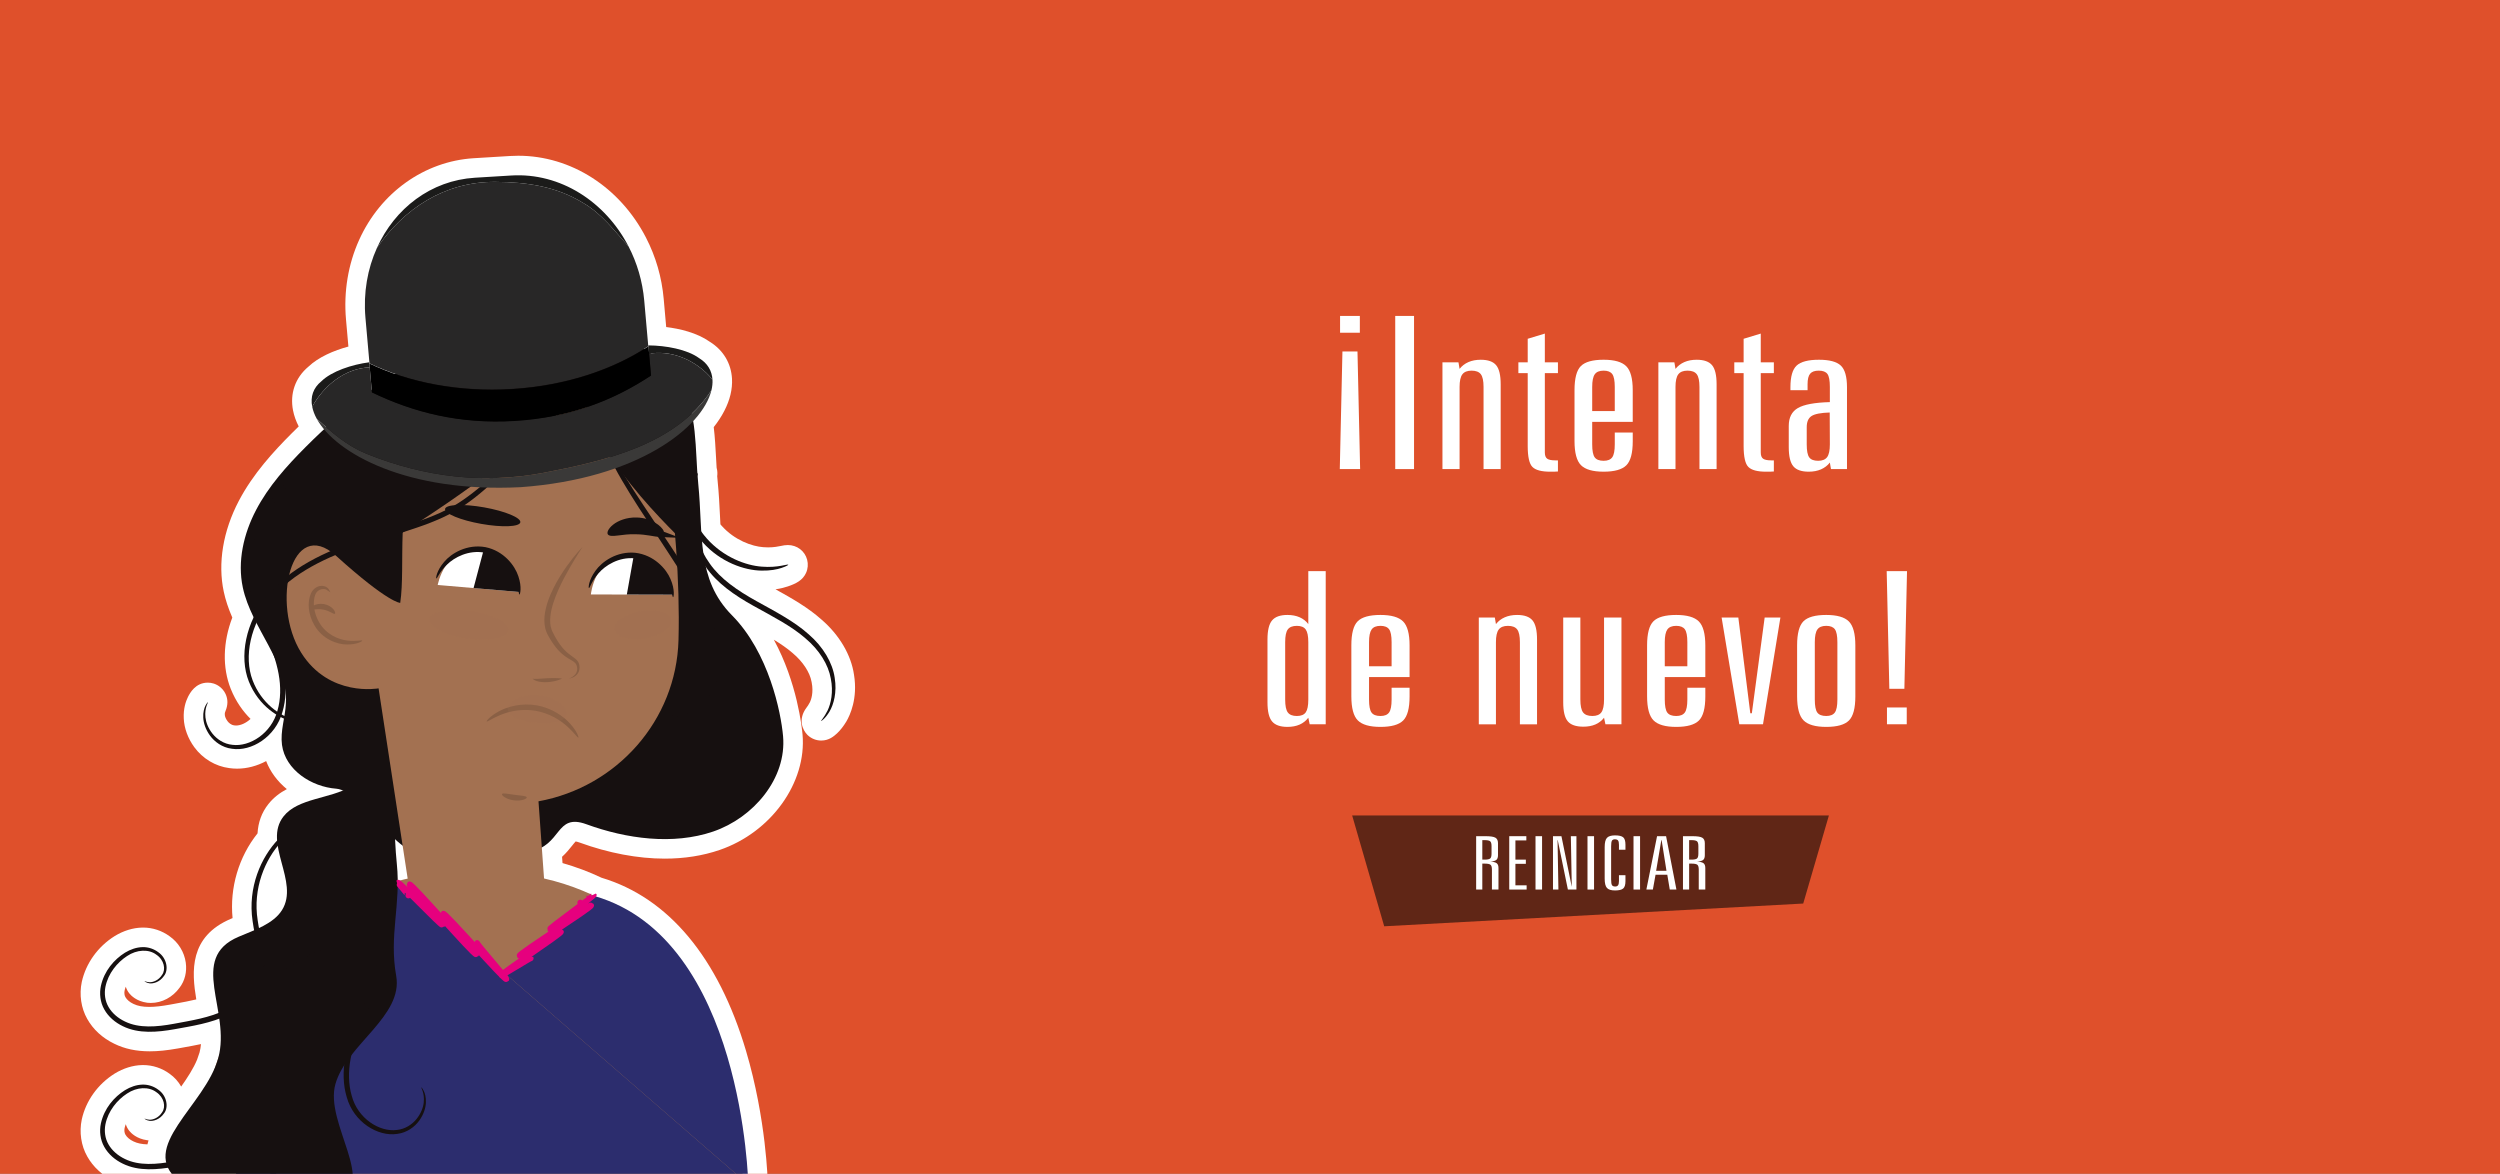 <?xml version="1.0" encoding="utf-8"?>
<!-- Generator: Adobe Illustrator 16.0.0, SVG Export Plug-In . SVG Version: 6.00 Build 0)  -->
<!DOCTYPE svg PUBLIC "-//W3C//DTD SVG 1.1//EN" "http://www.w3.org/Graphics/SVG/1.1/DTD/svg11.dtd">
<svg version="1.1" id="Capa_1" xmlns="http://www.w3.org/2000/svg" xmlns:xlink="http://www.w3.org/1999/xlink" x="0px" y="0px"
	 width="1279.967px" height="600.965px" viewBox="0 0 1279.967 600.965" enable-background="new 0 0 1279.967 600.965"
	 xml:space="preserve">
<rect x="0" y="0" width="1279.967" height="600.965" fill="#808080" stroke="none"/>
<rect fill="#E94B22" fill-opacity="0.9" width="1279.967" height="600.965"/>
<g>
	<defs>
		<polygon id="SVGID_13_" points="29.205,56.776 473.279,56.776 473.279,600.965 32.672,600.965 		"/>
	</defs>
	<clipPath id="SVGID_1_">
		<use xlink:href="#SVGID_13_"  overflow="visible"/>
	</clipPath>
	<g clip-path="url(#SVGID_1_)">
		<g>
			<path fill="#FFFFFF" d="M118.589,655.403c-1.354,0-2.702-0.1-4.012-0.296c-7.043-0.921-13.551-4.823-17.876-10.723
				c-3.265-4.483-5.167-9.683-5.38-14.674c-0.254-5.05,1.031-8.789,2.156-11.04c0.02-0.038,0.161-0.313,0.221-0.427
				c-2.988-1.816-5.826-3.801-8.482-5.943c-1.5-1.21-2.846-2.483-4.032-3.814c-1.562,0.113-3.055,0.169-4.499,0.169
				c-6.934,0-12.883-1.27-18.184-3.88c-6.037-2.912-10.821-7.302-13.839-12.698c-3.14-5.512-4.172-12.443-2.792-18.948
				c2.093-9.53,8.205-18.046,16.784-23.435c0.032-0.02,0.064-0.04,0.097-0.06c4.435-2.715,9.259-4.211,13.952-4.327
				c0.17-0.005,0.391-0.009,0.612-0.009c4.812,0,9.605,1.582,13.522,4.459c2.46,1.732,4.475,3.984,5.921,6.556
				c3.264-4.622,6.287-9.288,8.149-13.795c0.406-1.224,0.825-2.453,1.26-3.693c0.363-1.395,0.595-2.826,0.728-4.263
				c-3.049,0.656-6.013,1.189-8.818,1.694c-0.946,0.17-1.886,0.339-2.818,0.511c-5.828,1.037-10.303,1.495-14.567,1.495
				c-6.94,0-12.894-1.271-18.197-3.887c-6.037-2.912-10.818-7.3-13.833-12.694c-3.138-5.512-4.17-12.442-2.792-18.945
				c2.095-9.534,8.207-18.05,16.785-23.438c0.035-0.021,0.07-0.043,0.105-0.065c4.443-2.714,9.27-4.207,13.955-4.316
				c0.155-0.005,0.383-0.009,0.61-0.009c4.806,0,9.597,1.582,13.512,4.458c4.496,3.164,7.507,8.064,8.272,13.478
				c0.666,4.711-0.482,9.357-3.155,12.826c-3.532,4.908-9.025,7.827-14.764,7.827c-0.524,0-1.047-0.026-1.556-0.078
				c-0.119-0.013-0.238-0.026-0.357-0.043c-5.34-0.74-8.142-3.601-9.099-4.796c-0.823-1.03-1.42-2.19-1.781-3.411
				c-0.263,0.661-0.472,1.352-0.616,2.065c-0.229,1.188-0.074,2.415,0.439,3.299c0.774,1.353,2.237,2.579,4.052,3.432
				c0.045,0.021,0.09,0.042,0.135,0.063c2.063,1.007,4.682,1.497,8.005,1.496c2.923,0,6.339-0.377,10.749-1.188
				c0.917-0.173,1.876-0.349,2.839-0.525c3.618-0.665,7.126-1.31,10.49-2.124c-2.388-14.321-3.696-32.19,17.78-41.289
				c0.266-0.112,0.532-0.224,0.8-0.335c-1.516-15.564,3.145-31.335,12.785-43.389c0.312-5.654,2.135-10.637,5.44-14.854
				c2.696-3.441,5.99-5.915,9.547-7.804c-4.879-4.006-8.494-8.932-10.582-14.342c-4.633,2.48-9.745,3.873-14.912,3.873
				c-1.349,0-2.693-0.099-3.999-0.294c-7.051-0.917-13.563-4.818-17.888-10.722c-3.267-4.493-5.168-9.692-5.379-14.676
				c-0.246-5.026,1.027-8.76,2.142-11.009c0.027-0.055,0.056-0.11,0.084-0.165c0.92-1.774,3.721-7.174,10.08-7.174
				c1.015,0,2.02,0.154,2.979,0.454l0,0c0.266,0.082,0.527,0.176,0.784,0.28c0.67,0.271,1.312,0.616,1.912,1.029l-0.001,0.001
				c1.475,1.014,2.674,2.412,3.437,4.057c1.261,2.719,1.241,5.655-0.061,8.73c-0.234,0.554-0.437,1.033-0.314,2.172
				c0.073,0.694,0.511,1.932,1.51,3.191c0.4,0.496,1.613,1.795,3.303,1.957c0.108,0.01,0.216,0.022,0.324,0.036
				c0.2,0.025,0.415,0.039,0.639,0.039c2.253-0.001,5.051-1.22,7.369-3.38c-3.762-3.737-7.48-8.766-10.147-15.432
				c-4.329-10.858-3.998-23.916,0.81-36.452c-2.062-4.754-3.474-9.044-4.376-13.254c-3.116-14.558-0.38-31.063,7.706-46.478
				c7.266-13.86,17.781-25.281,27.109-34.624c1.163-1.165,2.351-2.337,3.558-3.512c-1.407-2.747-2.38-5.492-2.902-8.186
				c-1.698-8.625,1.146-16.757,7.814-22.361c5.224-4.954,13.028-8.328,20.529-10.339l-1.223-13.828
				c-1.256-14.157,1.065-28.254,6.714-40.765c10.935-24.247,33.42-40.28,58.681-41.84l18.64-1.137
				c1.377-0.085,2.78-0.128,4.164-0.128c26.951,0,51.991,16.032,65.348,41.84c5.069,9.793,8.136,20.394,9.114,31.504l1.27,14.357
				c6.841,0.848,15.721,2.859,22.384,7.577c6.861,4.283,10.874,10.978,11.311,18.897c0.145,2.632-0.12,5.381-0.787,8.173
				c-1.318,5.48-4.251,11.145-8.562,16.593c0.623,5.286,0.91,10.577,1.188,15.732c0.093,1.7,0.185,3.4,0.288,5.095
				c0.468,1.617,0.452,3.117,0.298,4.301c0.077,0.988,0.161,1.975,0.259,2.954c0.595,5.869,0.872,11.501,1.142,16.947
				c0.078,1.594,0.156,3.173,0.241,4.737c0.2,0.24,0.402,0.476,0.604,0.706c6.637,7.467,15.636,10.592,21.312,10.986
				c0.042,0.003,0.084,0.006,0.125,0.009c0.804,0.066,1.612,0.1,2.404,0.1c2.938,0,5.142-0.452,6.6-0.752
				c1.121-0.229,2.18-0.447,3.462-0.447c4.711,0,8.686,3.011,9.892,7.492h-0.001c0.604,2.257,0.405,4.688-0.58,6.824
				c-1.69,3.664-4.935,5.394-9.284,6.863c-1.489,0.514-3.61,1.095-6.32,1.481c8.23,4.543,16.613,9.31,23.539,15.495
				c9.146,7.867,15.204,18.162,16.647,28.28c1.98,12.164-2.077,20.759-3.919,23.896c-0.02,0.033-0.04,0.067-0.061,0.101
				c-1.409,2.338-3.017,4.386-4.648,5.922c-0.046,0.043-0.091,0.085-0.138,0.127c-1.491,1.353-3.988,3.616-8.028,3.616
				c-0.001,0-0.001,0-0.002,0c-2.553-0.001-5.028-0.985-6.882-2.73c0,0-0.19-0.184-0.264-0.258l0.001-0.001
				c-2.372-2.436-4.891-7.817-0.394-13.85c0.476-0.639,1.124-1.509,1.803-2.871c0.506-1.085,1.923-4.767,0.844-10.099
				c-0.017-0.082-0.032-0.163-0.047-0.245c-0.86-4.869-4.471-10.368-9.66-14.709c-0.05-0.042-0.1-0.085-0.148-0.128
				c-2.718-2.365-5.957-4.574-9.512-6.737c11.96,21.882,14.402,45.162,14.697,48.472c2.202,24.707-16.064,50.156-42.49,59.195
				c-8.572,2.935-18.012,4.424-28.055,4.424c-13.75,0-28.807-2.843-43.544-8.22c-1.016-0.37-1.679-0.521-2.066-0.582
				c-0.503,0.52-1.257,1.465-1.841,2.196c-1.329,1.667-2.945,3.693-5.117,5.666l0.231,3.208c6.945,1.988,13.642,4.506,19.994,7.52
				c34.224,10.228,59.789,40.863,73.964,88.654c10.397,35.058,11.127,66.883,11.152,68.221c0.052,2.685-0.979,5.278-2.858,7.195
				c-1.881,1.918-4.454,2.998-7.14,2.998H186.717c-2.131,3.103-5.407,6.101-10.426,8.278c-7.905,3.425-16.44,5.564-25.458,6.39
				C145.972,645.321,132.734,655.403,118.589,655.403z M112.387,626.771c-0.064,0.333-0.085,0.74-0.023,1.314
				c0.073,0.694,0.51,1.932,1.506,3.185c0.406,0.505,1.618,1.804,3.312,1.968c0.104,0.01,0.209,0.021,0.312,0.035
				c0.201,0.025,0.417,0.039,0.642,0.039c2.075,0,4.893-1.119,7.273-3.279C120.97,629.243,116.612,628.149,112.387,626.771z
				 M64.398,575.561c-0.263,0.662-0.473,1.354-0.617,2.068c-0.229,1.186-0.074,2.413,0.441,3.298
				c0.773,1.351,2.238,2.58,4.057,3.435c0.041,0.02,0.082,0.039,0.123,0.06c1.867,0.91,4.188,1.396,7.074,1.481
				c0.165-0.689,0.354-1.373,0.566-2.056c-0.134-0.011-0.267-0.021-0.397-0.035c-0.12-0.012-0.239-0.026-0.358-0.043
				c-5.359-0.737-8.167-3.617-9.125-4.821C65.348,577.924,64.757,576.771,64.398,575.561z"/>
		</g>
		<g>
			<g>
				<path fill="#161010" d="M270.988,436.023c16.975-2.842,13.064-19.918,29.231-14.023c20.436,7.457,44.352,10.776,64.935,3.729
					c20.586-7.041,37.697-27.182,35.766-48.848c-1.083-12.182-7.21-42.724-26.211-61.915c-18.288-18.475-14.59-41.349-17.205-67.208
					c-1.782-17.697-0.117-36.79-9.411-51.951c-6.65-10.842-18.087-17.973-30.009-22.405c-28.24-10.5-60.321-7.522-88.246,3.792
					c-27.928,11.305-52.098,30.388-73.39,51.71c-9.689,9.705-18.965,20.06-25.331,32.204c-6.371,12.146-9.653,26.331-6.783,39.737
					c4.469,20.862,23.1,38.077,22.044,59.389c-0.348,7.095-2.942,14.097-1.999,21.134c1.713,12.795,14.981,21.477,27.853,22.445
					c12.867,0.972,32.367,36.985,44.354,32.211"/>
				<g>
					<path fill="#161010" d="M106.396,359.512c-0.062-0.043-0.559,0.519-1.211,1.779c-0.631,1.271-1.253,3.369-1.113,6.11
						c0.108,2.727,1.156,6.06,3.457,9.223c2.275,3.106,6.173,6.104,11.203,6.728c9.936,1.55,22.334-6.048,25.875-18.819
						c1.881-6.221,2.014-13.147,0.811-19.975c-1.203-6.86-3.686-13.583-6.428-20.25c-5.563-13.183-11.081-25.978-10.158-38.205
						c0.705-12.175,6.498-22.178,11.928-29.619c5.533-7.513,10.877-12.966,14.493-16.775c3.661-3.773,5.69-5.873,5.549-6.027
						c-0.128-0.137-2.413,1.681-6.33,5.225c-3.871,3.578-9.473,8.844-15.337,16.358c-5.732,7.432-12.02,17.708-12.939,30.675
						c-1.109,13.051,4.643,26.392,10.139,39.459c2.719,6.612,5.136,13.14,6.311,19.652c1.186,6.487,1.098,12.987-0.578,18.727
						c-3.066,11.699-14.232,18.699-23.081,17.562c-4.45-0.428-7.952-2.924-10.185-5.698c-2.224-2.801-3.354-5.825-3.619-8.34
						C104.631,362.164,106.748,359.621,106.396,359.512z"/>
				</g>
				<g>
					<path fill="#161010" d="M103.633,621.36c-0.06-0.044-0.559,0.522-1.211,1.783c-0.632,1.267-1.256,3.362-1.111,6.107
						c0.108,2.727,1.152,6.059,3.455,9.223c2.277,3.104,6.172,6.104,11.202,6.73c9.938,1.55,22.337-6.048,25.874-18.821
						c1.882-6.221,2.015-13.146,0.81-19.973c-1.198-6.862-3.684-13.588-6.422-20.25c-5.565-13.188-11.081-25.981-10.159-38.207
						c0.703-12.172,6.494-22.183,11.926-29.619c5.535-7.514,10.874-12.968,14.496-16.778c3.66-3.773,5.687-5.875,5.545-6.026
						c-0.128-0.133-2.413,1.682-6.33,5.226c-3.869,3.582-9.473,8.847-15.334,16.361c-5.732,7.43-12.02,17.707-12.942,30.671
						c-1.106,13.05,4.643,26.396,10.143,39.461c2.716,6.614,5.135,13.137,6.311,19.649c1.183,6.488,1.095,12.989-0.579,18.729
						c-3.065,11.699-14.232,18.703-23.088,17.563c-4.445-0.431-7.949-2.926-10.178-5.698c-2.227-2.805-3.354-5.827-3.619-8.342
						C101.869,624.012,103.983,621.471,103.633,621.36z"/>
				</g>
				<g>
					<path fill="#161010" d="M357.225,242.23c-0.088-0.04-0.383,0.449-0.863,1.425c-0.512,0.966-1.107,2.452-1.76,4.426
						c-1.28,3.93-2.475,9.948-1.949,17.418c0.562,7.401,2.875,16.345,8.578,24.569c5.627,8.363,14.848,14.744,24.604,20.156
						c9.81,5.441,19.252,10.249,26.426,16.494c7.286,6.096,11.853,13.628,13.091,20.641c1.418,7.004,0.057,12.878-1.645,16.443
						c-1.77,3.586-3.492,5.148-3.29,5.339c0.071,0.072,0.522-0.272,1.339-1.015c0.799-0.748,1.853-2.001,2.939-3.801
						c2.111-3.597,3.902-9.825,2.656-17.327c-1.043-7.527-5.845-15.834-13.351-22.268c-7.405-6.638-17.069-11.63-26.756-17.008
						c-9.668-5.362-18.459-11.41-23.853-19.18c-5.5-7.67-7.928-16.138-8.722-23.226C353.197,250.846,357.932,242.354,357.225,242.23
						z"/>
				</g>
				<g>
					<path fill="#161010" d="M403.58,289.143c-0.148-0.55-5.175,1.661-13.518,0.977c-8.199-0.569-19.688-4.86-28.133-14.362
						c-8.418-9.578-11.954-21.078-13.509-29.27c-1.574-8.291-1.577-13.604-2.058-13.595c-0.31-0.021-1.037,5.317,0.057,13.921
						c1.074,8.472,4.412,20.649,13.363,30.849c9.039,10.177,21.463,14.416,30.164,14.481c4.393,0.086,7.92-0.591,10.225-1.382
						C402.477,289.979,403.641,289.294,403.58,289.143z"/>
				</g>
				<path fill="#A37151" d="M380.17,602.578c0,0,2.004-157.332-137.1-156.462C103.961,446.994,99.854,600.24,99.854,600.24
					L380.17,602.578z"/>
				<path fill="#2C2D6E" d="M383.111,606.471L205.854,452.573c0,0-66.502,17.521-74.148,78.432
					c-7.646,60.912-12.237,75.466-12.237,75.466H383.111z"/>
				<path fill="#2C2D6E" d="M304.484,458.794c76.191,22.048,78.627,147.677,78.627,147.677L258.925,498.653L304.484,458.794"/>
				<path fill="#161010" d="M173.174,355.65c11.729,9.17,19.713,39.309,6.635,47.015c-10.881,6.413-27.271,5.915-34.643,15.326
					c-10.693,13.643,8.308,33.495-0.787,47.972c-4.404,7.012-13.898,10.124-22.207,13.646c-26.062,11.04-3.746,37.862-10.443,62.179
					c-6.693,24.313-41.426,45.64-20.234,62.731c21.188,17.09,54.874,22.301,80.816,11.057c21.703-9.408-6.42-40.372-0.553-60.665
					c5.871-20.287,34.789-34.675,31.081-55.336c-3.707-20.662,2.462-36.325,0.345-57.149c-3.234-31.73,1.812-64.454-8.715-94.993"/>
				<path fill="#A37151" d="M335.029,194.613c0,0,14.051,71.258,12.353,133.117c-1.12,40.93-31.407,75.213-71.687,82.532
					l4.664,64.754l-71.217-22.443l-15.313-100.147c0,0-25.242,4.695-39.634-18.257c-15.631-24.929-5.207-70.423,17.855-49.606
					c27.021,24.379,32.861,24.103,32.861,24.103C210.683,269.729,182.15,181.634,335.029,194.613"/>
				<path fill="#8A6045" d="M185.47,328.008c-0.132-0.455-3.054,0.517-7.67-0.062c-4.524-0.486-10.862-3.155-14.354-9.251
					c-2.816-4.695-3.418-10.413-2.102-14.015c1.374-3.782,5.428-3.476,6.294-2.397l0.527-0.695c-0.954-0.267-1.444-0.318-1.509-0.18
					c-0.061,0.144,0.305,0.47,1.146,0.999l1.411,0.885l-0.885-1.581c-0.475-0.839-1.89-1.86-3.808-1.739
					c-1.877-0.018-4.238,1.419-5.281,3.765c-2.05,4.61-1.465,10.907,1.738,16.415c4.046,7.071,11.703,9.873,16.672,9.815
					C182.807,330.045,185.617,328.271,185.47,328.008"/>
				<path fill="#8A6045" d="M158.924,312c0.489,0.635,3.152-0.57,6.455,0.094c3.326,0.523,5.404,2.568,6.088,2.142
					c0.307-0.2,0.174-1.139-0.746-2.271c-0.891-1.124-2.646-2.295-4.838-2.688c-2.191-0.391-4.247,0.104-5.479,0.849
					C159.154,310.869,158.704,311.706,158.924,312"/>
				<path opacity="0.2" fill="#A37151" d="M219.787,316.896c-0.57,3.911,8.021,8.406,19.189,10.039
					c11.169,1.634,20.693-0.217,21.262-4.125c0.571-3.909-8.018-8.405-19.191-10.034
					C229.877,311.145,220.359,312.986,219.787,316.896"/>
				<path opacity="0.2" fill="#A37151" d="M314.552,322.317c0.659,3.895,7.722,5.953,15.782,4.595
					c8.062-1.36,14.061-5.622,13.406-9.518c-0.66-3.893-7.726-5.953-15.784-4.596C319.9,314.158,313.898,318.42,314.552,322.317"/>
				<path fill="#8A6045" d="M257.03,406.539c-0.381,0.673,2.161,2.722,6.013,3.221c3.851,0.525,6.842-0.788,6.65-1.533
					c-0.17-0.795-2.979-0.841-6.273-1.304C260.127,406.51,257.395,405.815,257.03,406.539"/>
				<path fill="#8A6045" d="M296.125,377.627c0.293-0.143-0.721-3.182-4.121-6.998c-3.312-3.773-9.367-8.115-17.178-9.502
					c-7.811-1.363-14.989,0.645-19.398,3.065c-4.491,2.421-6.487,4.938-6.258,5.17c0.291,0.353,2.705-1.532,7.116-3.339
					c4.362-1.814,10.971-3.312,18.042-2.078c7.069,1.254,12.771,4.92,16.246,8.118C294.105,375.266,295.732,377.859,296.125,377.627
					"/>
				<path opacity="0.2" fill="#A37151" d="M289.783,366.394c1.599-3.56-4.406-9.624-13.979-10.538
					c-9.58-0.92-16.627,3.891-15.736,7.695c0.854,3.902,7.258,5.815,14.371,6.552C281.555,370.73,288.205,370.062,289.783,366.394"
					/>
				<path fill="#161010" d="M351.709,279.44c-1.441-2.862-58.118-52.396-51.414-86.04c0,0-13.219,29.157-101.688,83.931
					l11.765-83.931l89.924-14.894l51.414,23.075V279.44z"/>
				<path fill="#161010" d="M161.33,369.496c-0.003-0.361-4.12,0.879-11.076-1.073c-6.696-1.926-16.428-8.173-20.953-20.203
					c-4.488-11.913-1.205-28.64,9.654-41.59c10.785-13.214,28.345-21.66,47.053-27.705c9.41-3.112,18.781-5.768,27.695-8.871
					c8.889-3.02,17.5-6.69,24.664-11.771c14.375-10.06,24.596-22.202,32.502-32.584c7.9-10.461,13.42-19.516,17.099-25.829
					c1.817-3.169,3.193-5.653,4.06-7.372c0.881-1.709,1.304-2.633,1.219-2.678c-0.088-0.054-0.674,0.776-1.717,2.389
					c-1.204,1.895-2.696,4.229-4.512,7.082c-3.959,6.11-9.716,14.963-17.754,25.174c-8.027,10.141-18.32,21.982-32.377,31.634
					c-6.99,4.867-15.218,8.314-24.096,11.305c-8.83,3.038-18.188,5.665-27.683,8.801c-18.879,6.113-36.987,14.814-48.196,28.759
					c-11.246,13.633-14.547,31.323-9.506,43.969c5.08,12.697,15.484,18.878,22.551,20.565c3.628,0.92,6.561,0.759,8.487,0.642
					C160.37,369.821,161.354,369.593,161.33,369.496"/>
				<path fill="#161010" d="M343.016,365.474c-0.03,0.086,0.584,0.39,1.838,0.777c1.261,0.319,3.223,0.63,5.729,0.3
					c4.882-0.576,12.296-4.139,16.394-12.477c4.029-8.261,3.56-19.753-0.338-30.707c-3.635-11.14-9.755-22.462-16.808-33.774
					c-14.358-22.515-28.682-41.868-36.383-57.441c-2.091-3.807-3.546-7.432-4.991-10.559c-1.26-3.193-2.236-5.997-3.082-8.265
					c-1.277-4.666-2.084-7.25-2.282-7.217c-0.188,0.036,0.243,2.696,1.212,7.521c0.691,2.35,1.523,5.24,2.662,8.54
					c1.315,3.221,2.673,6.974,4.666,10.88c7.346,16.011,21.532,35.725,35.769,58.058c7.003,11.223,13.076,22.323,16.733,33.083
					c3.914,10.603,4.477,21.332,1,29.045c-3.486,7.691-10.225,11.368-14.735,12.214C345.711,366.355,343.064,365.16,343.016,365.474
					"/>
				<path fill="#161010" d="M73.986,502.331c0,0,0.693,0.866,2.665,1.14c1.893,0.193,5.104-0.634,7.29-3.788
					c2.498-3.049,1.557-9.095-2.939-12.192c-2.129-1.593-4.977-2.671-8.053-2.574c-3.047,0.069-6.163,1.133-8.977,2.854
					c-5.523,3.467-10.615,9.278-12.32,17.04c-0.813,3.839-0.393,8.253,1.738,11.994c2.092,3.745,5.533,6.687,9.49,8.588
					c8.087,4.001,17.683,3.122,26.567,1.541c8.914-1.643,18.491-2.997,27.508-7.371c8.858-4.294,16.577-12.217,17.938-22.008
					c1.377-9.646-1.873-18.282-2.96-26.362c-2.577-16.275,3.739-31.203,12.079-40.179c8.481-9.163,18.396-12.981,25.092-14.603
					c6.832-1.592,10.806-1.36,10.789-1.646c0.002-0.092-0.979-0.197-2.854-0.239c-1.867,0.008-4.652,0.128-8.17,0.799
					c-6.916,1.318-17.275,4.927-26.334,14.31c-8.898,9.184-15.771,24.748-13.209,41.939c1.111,8.379,4.123,16.924,2.797,25.545
					c-1.203,8.612-8.126,15.832-16.434,19.874c-8.441,4.114-17.818,5.51-26.723,7.181c-8.789,1.617-17.721,2.372-24.947-1.156
					c-3.578-1.681-6.625-4.274-8.441-7.448c-1.842-3.163-2.266-6.883-1.602-10.308c1.392-6.908,6.044-12.507,11.068-15.771
					c5.053-3.405,11.186-3.633,15.011-0.704c3.996,2.666,4.935,7.567,2.948,10.288c-1.779,2.876-4.619,3.826-6.33,3.82
					C74.895,502.833,74.056,502.184,73.986,502.331"/>
				<path fill="#161010" d="M73.986,572.723c0,0,0.693,0.868,2.665,1.14c1.893,0.191,5.104-0.634,7.29-3.786
					c2.498-3.045,1.557-9.095-2.939-12.196c-2.129-1.589-4.977-2.667-8.053-2.575c-3.047,0.075-6.163,1.136-8.977,2.859
					c-5.523,3.468-10.615,9.275-12.32,17.039c-0.813,3.837-0.393,8.255,1.738,11.994c2.092,3.741,5.533,6.687,9.49,8.588
					c8.087,4.002,17.683,3.122,26.567,1.54c8.914-1.646,18.491-2.997,27.508-7.371c8.858-4.294,16.577-12.216,17.938-22.005
					c1.377-9.648-1.873-18.284-2.96-26.362c-2.577-16.279,3.739-31.205,12.079-40.179c8.481-9.167,18.396-12.989,25.092-14.605
					c6.832-1.591,10.806-1.358,10.789-1.647c0.002-0.092-0.979-0.196-2.854-0.239c-1.867,0.01-4.652,0.128-8.17,0.796
					c-6.916,1.325-17.275,4.931-26.334,14.314c-8.898,9.184-15.771,24.748-13.209,41.938c1.111,8.383,4.123,16.923,2.797,25.545
					c-1.203,8.615-8.126,15.836-16.434,19.874c-8.441,4.114-17.818,5.511-26.723,7.185c-8.789,1.615-17.721,2.365-24.947-1.157
					c-3.578-1.684-6.625-4.279-8.441-7.452c-1.842-3.16-2.266-6.88-1.602-10.304c1.392-6.907,6.044-12.509,11.068-15.772
					c5.053-3.405,11.186-3.634,15.011-0.701c3.996,2.663,4.935,7.565,2.948,10.285c-1.779,2.876-4.619,3.826-6.33,3.821
					C74.895,573.229,74.056,572.575,73.986,572.723"/>
				<path fill="#8A6045" d="M283.58,320.752"/>
				<path fill="#161010" d="M227.873,260.563c-0.414,2.334,7.865,5.767,18.511,7.655c10.642,1.897,19.604,1.545,20.021-0.799
					c0.409-2.33-7.876-5.756-18.522-7.654C237.248,257.877,228.283,258.229,227.873,260.563"/>
				<path fill="#161010" d="M311.262,273.663c1.578,1.837,7.362-0.454,14.395-0.124c5.175,0.043,9.508,1.292,12.178,1.4
					l10.369,0.432l-7.943-2.994c-1.002-0.377-1.781-0.385-2.278,0.008c-0.499,0.402-0.657,1.172-0.498,2.23l2.433-2.57
					c-1.098-2.696-6.596-7.02-14.071-7.09c-5.018-0.142-9.436,1.631-11.95,3.677C311.328,270.688,310.564,272.766,311.262,273.663"
					/>
				<path fill="#FFFFFF" d="M265.975,303.096c0,0,0.781-19.649-20.4-21.883c-17.792-1.878-21.469,18.285-21.469,18.285
					L265.975,303.096z"/>
				<path fill="#161010" d="M247.637,281.514l-5.184,19.566l23.521,2.016C265.975,303.096,265.951,283.617,247.637,281.514"/>
				<path fill="#161010" d="M223.373,296.171c0.469,0.191,1.533-3.293,5.477-7.084c3.756-3.75,11.112-7.626,19.164-6.144
					c8.041,1.626,13.416,7.978,15.502,12.852c2.245,4.994,1.934,8.618,2.445,8.615c0.256,0.097,1.379-3.659-0.568-9.367
					c-1.777-5.506-7.469-12.982-16.826-14.908c-9.4-1.702-17.471,3.104-21.176,7.55
					C223.458,292.255,223.094,296.156,223.373,296.171"/>
				<path fill="#FFFFFF" d="M344.539,304.458c0,0-0.848-19.649-22.144-20.12c-17.886-0.397-19.881,20.009-19.881,20.009
					L344.539,304.458z"/>
				<path fill="#161010" d="M324.475,284.467l-3.547,19.927l23.611,0.064C344.539,304.458,342.903,285.047,324.475,284.467"/>
				<path fill="#161010" d="M301.51,301.083c0.488,0.152,1.254-3.4,4.875-7.511c3.431-4.046,10.439-8.524,18.59-7.71
					c8.141,0.956,14.028,6.838,16.507,11.521c2.656,4.784,2.646,8.432,3.155,8.384c0.26,0.074,1.064-3.761-1.34-9.286
					c-2.227-5.344-8.523-12.323-18.01-13.462c-9.511-0.923-17.154,4.544-20.477,9.278
					C301.271,297.176,301.23,301.104,301.51,301.083"/>
				<g>
					<path fill="#161010" d="M215.729,556.698c0.062-0.044,0.559,0.518,1.211,1.779c0.632,1.267,1.252,3.366,1.114,6.109
						c-0.111,2.727-1.155,6.06-3.458,9.221c-2.275,3.108-6.169,6.105-11.202,6.727c-9.936,1.556-22.333-6.043-25.872-18.813
						c-1.882-6.223-2.014-13.15-0.812-19.977c1.198-6.86,3.684-13.584,6.422-20.25c5.565-13.188,11.085-25.979,10.162-38.207
						c-0.708-12.171-6.497-22.179-11.929-29.615c-5.532-7.516-10.874-12.969-14.492-16.776c-3.662-3.779-5.69-5.874-5.549-6.024
						c0.128-0.142,2.413,1.677,6.328,5.222c3.873,3.578,9.475,8.844,15.337,16.357c5.734,7.429,12.019,17.71,12.941,30.675
						c1.11,13.05-4.643,26.392-10.14,39.461c-2.721,6.609-5.137,13.142-6.312,19.649c-1.183,6.486-1.092,12.988,0.583,18.729
						c3.062,11.697,14.229,18.699,23.082,17.562c4.449-0.431,7.949-2.928,10.182-5.7c2.223-2.804,3.354-5.826,3.615-8.342
						C217.496,559.35,215.378,556.807,215.729,556.698z"/>
				</g>
				<g>
					<path fill="#8A6045" d="M298.253,280.021c0,0-0.697,1.057-1.873,2.923c-1.177,1.864-2.828,4.543-4.71,7.796
						c-1.854,3.266-3.959,7.104-5.844,11.35c-0.952,2.117-1.797,4.354-2.543,6.637c-0.734,2.285-1.3,4.654-1.504,7.009
						c-0.227,2.339-0.126,4.708,0.682,6.74l0.311,0.753l0.061,0.154l0.107,0.205l0.215,0.408c0.279,0.548,0.557,1.093,0.832,1.635
						s0.578,1.006,0.863,1.509c0.283,0.495,0.568,0.986,0.898,1.45c1.243,1.904,2.602,3.619,4.113,5.014
						c1.512,1.422,3.161,2.402,4.766,3.703c0.785,0.654,1.517,1.537,1.81,2.515c0.114,0.486,0.242,0.925,0.255,1.413
						c0.008,0.204,0.017,0.405,0.025,0.604c-0.001,0.209-0.034,0.451-0.053,0.668c-0.095,0.875-0.377,1.63-0.799,2.232
						c-0.392,0.615-0.891,1.056-1.354,1.398c-0.944,0.678-1.806,0.943-2.376,1.107c-0.578,0.154-0.894,0.188-0.894,0.188
						s0.306-0.09,0.837-0.34c0.527-0.25,1.286-0.686,2.049-1.412c0.746-0.717,1.429-1.871,1.391-3.221
						c-0.01-0.168,0.006-0.314-0.016-0.5c-0.032-0.195-0.064-0.395-0.098-0.596c-0.045-0.326-0.205-0.691-0.322-1.027
						c-0.301-0.659-0.807-1.183-1.514-1.672c-0.7-0.49-1.576-0.945-2.471-1.488c-0.902-0.527-1.801-1.18-2.699-1.875
						c-1.779-1.425-3.424-3.205-4.825-5.211c-0.374-0.484-0.712-1.008-1.047-1.541c-0.329-0.527-0.703-1.067-1-1.597
						c-0.298-0.529-0.599-1.062-0.899-1.598l-0.222-0.405l-0.11-0.203c-0.074-0.143-0.08-0.176-0.123-0.27l-0.412-0.956
						c-1.055-2.593-1.189-5.41-0.966-8.062c0.271-2.664,0.927-5.215,1.739-7.637c0.809-2.428,1.853-4.7,2.91-6.857
						c1.055-2.16,2.229-4.158,3.375-6.022c1.141-1.868,2.302-3.579,3.408-5.129c2.207-3.104,4.226-5.55,5.677-7.224
						C297.36,280.92,298.253,280.021,298.253,280.021z"/>
				</g>
				<g>
					<path fill="#8A6045" d="M287.76,347.432c0,0-0.892,0.483-2.293,0.898c-0.699,0.219-1.525,0.421-2.42,0.578
						c-0.893,0.164-1.855,0.284-2.826,0.34c-0.972,0.053-1.953,0.032-2.872-0.053c-0.921-0.091-1.784-0.25-2.508-0.485
						c-0.365-0.126-0.688-0.226-0.972-0.382c-0.282-0.148-0.518-0.275-0.699-0.41c-0.352-0.311-0.508-0.486-0.508-0.486
						s0.27,0.043,0.659,0.117c0.202,0.026,0.466,0.012,0.737,0.038c0.273,0.02,0.609-0.024,0.947-0.013
						c0.342-0.005,0.728-0.057,1.118-0.058c0.396-0.021,0.821-0.077,1.251-0.083c0.872-0.069,1.801-0.132,2.737-0.183
						c0.937-0.054,1.878-0.079,2.767-0.091c0.887-0.014,1.723-0.002,2.445,0.035C286.765,347.254,287.76,347.432,287.76,347.432z"/>
				</g>
				<g>
					<g>
						<g>
							<path fill="none" stroke="#E6007E" stroke-width="3" stroke-linecap="round" stroke-linejoin="round" d="M209.093,458.457
								c0.085-0.068-5.357-6.441-5.272-6.51c0.607-0.492,22.003,22.057,22.609,21.564c0.441-0.355-17.201-20.343-16.762-20.699
								c0.961-0.777,33.141,36.53,34.1,35.754c0.442-0.357-17.236-20.387-16.797-20.743c0.903-0.731,31.354,34.21,32.258,33.478
								c0.383-0.311-15.339-18.155-14.955-18.467"/>
						</g>
					</g>
				</g>
				<g>
					<g>
						<g>
							<path fill="none" stroke="#E6007E" stroke-width="3" stroke-linecap="round" stroke-linejoin="round" d="M297.088,462.131
								c0.049,0.085,6.834-4.06,6.883-3.975c0.355,0.616-22.76,16.939-22.404,17.555c0.254,0.439,20.812-12.603,21.066-12.163
								c0.561,0.969-37.148,24.774-36.59,25.744c0.256,0.441,20.86-12.632,21.115-12.19c0.469,0.812-30.793,21.313-30.324,22.126
								c0.164,0.284,14.686-8.857,14.85-8.573"/>
						</g>
					</g>
				</g>
			</g>
			<g>
				<g>
					<g>
						<g>
							<path fill="#1B1B1A" d="M189.278,188.101l-0.233-2.613c-8.815,1.141-19.27,4.57-24.539,9.757
								c-4.16,3.366-5.658,7.934-4.662,12.993C165.77,197.363,176.793,188.464,189.278,188.101z"/>
							<path fill="#1B1B1A" d="M361.703,190.985c1.153,1.075,2.181,2.244,3.084,3.488c-0.255-4.618-2.531-8.511-6.869-11.121
								c-6.127-4.483-17.047-6.465-25.971-6.512l0.374,4.23C343.061,179.319,353.76,183.491,361.703,190.985z"/>
							<path fill="#3A3938" d="M278.211,242.094c-30.167,5.715-60.506,2.353-90.479-9.731
								c-10.271-4.182-17.928-10.991-25.562-17.949c9.755,17.762,46.411,37.964,104.354,35.021
								c60.214-4.341,93.169-30.668,97.732-49.664C346.211,227.675,309.451,236.097,278.211,242.094z"/>
							<path fill="#282727" d="M187.732,232.362c29.973,12.084,60.312,15.446,90.479,9.731c31.24-5.997,68-14.419,86.047-42.324
								c0.44-1.845,0.621-3.623,0.529-5.296c-0.903-1.244-1.931-2.413-3.084-3.488c-7.943-7.494-18.643-11.666-29.382-9.914
								l0.985,11.114c-19.054,12.588-41.328,21.499-69.775,23.242c-28.47,1.754-52.067-4.479-73.123-14.594l-1.13-12.733
								c-12.485,0.363-23.509,9.263-29.435,20.137c0.387,1.996,1.175,4.068,2.327,6.176
								C169.805,221.371,177.462,228.181,187.732,232.362z"/>
							<path fill="#282727" d="M298.391,103.796c-13.675-8.383-28.723-10.543-44.685-10.681
								c-26.216-0.195-47.134,13.983-60.73,33.848c-4.794,10.62-7.011,22.875-5.867,35.768l0.76,8.584l1.299,14.713
								c20.177,9.685,45.661,14.761,72.92,13.086c27.255-1.672,51.568-9.814,69.82-21.862l-1.304-14.696l-0.758-8.591
								c-0.883-10.032-3.711-19.435-8.033-27.784C314.359,117.972,308.251,109.463,298.391,103.796z"/>
							<path fill="#1B1B1A" d="M261.791,89.853l-18.633,1.138c-22.498,1.388-41.039,15.696-50.183,35.973
								c13.597-19.864,34.515-34.043,60.73-33.848c15.962,0.138,31.01,2.298,44.685,10.681c9.86,5.667,15.969,14.176,23.422,22.384
								C309.969,103.298,286.902,88.307,261.791,89.853z"/>
						</g>
					</g>
				</g>
				<g>
					<path d="M263.555,215.537c28.447-1.747,50.725-10.652,69.774-23.238l-1.323-15.004l-0.076-0.01l0.004,0.067
						c-18.259,12.06-42.565,20.197-69.82,21.87c-27.256,1.677-52.721-3.396-72.889-13.079l-0.098,0.046l1.311,14.753
						C211.49,211.062,235.09,217.283,263.555,215.537z"/>
				</g>
			</g>
		</g>
	</g>
</g>
<g>
	<g>
		<g>
			<g>
				<path fill="#FFFFFF" d="M687.309,179.934h7.703l1.354,60.236h-10.412L687.309,179.934z M686.096,161.752h10.127v8.611h-10.127
					V161.752z"/>
				<path fill="#FFFFFF" d="M714.34,161.752h9.627v78.418h-9.627V161.752z"/>
				<path fill="#FFFFFF" d="M768.328,196.733v43.437h-8.771v-42.053c0-3.119-0.463-5.291-1.391-6.513
					c-0.928-1.224-2.508-1.835-4.742-1.835c-2.189,0-3.758,0.629-4.707,1.887c-0.953,1.258-1.428,3.412-1.428,6.461v42.053h-8.771
					v-54.653h8.201l0.57,3.349c1.188-1.521,2.697-2.684,4.529-3.483c1.828-0.797,3.934-1.195,6.312-1.195
					c3.707,0,6.334,0.933,7.879,2.791C767.557,188.838,768.328,192.091,768.328,196.733z"/>
				<path fill="#FFFFFF" d="M790.938,170.789v14.729h6.705v5.528h-6.705v40.618c0,1.524,0.393,2.58,1.176,3.164
					c0.787,0.584,2.201,0.875,4.246,0.875h1.283v5.688c-0.521,0.035-1.057,0.063-1.604,0.083c-0.547,0.015-1.318,0.026-2.318,0.026
					c-4.471,0-7.514-0.807-9.129-2.42c-1.619-1.611-2.426-5.203-2.426-10.765v-37.271h-4.777v-5.527h4.777v-12.068L790.938,170.789z
					"/>
				<path fill="#FFFFFF" d="M835.939,199.765v16.216h-20.754v11.535c0,3.262,0.43,5.476,1.287,6.645
					c0.855,1.173,2.375,1.757,4.564,1.757c2.092,0,3.564-0.604,4.424-1.809c0.855-1.204,1.281-3.403,1.281-6.593v-6.061h9.201v4.466
					c0,6.027-1.094,10.128-3.281,12.306c-2.188,2.182-6.061,3.272-11.625,3.272c-5.518,0-9.379-1.11-11.592-3.323
					c-2.209-2.215-3.314-6.335-3.314-12.361v-26.053c0-6.059,1.08-10.172,3.244-12.334c2.164-2.16,6.049-3.243,11.66-3.243
					c5.516,0,9.379,1.108,11.59,3.323C834.836,189.725,835.939,193.811,835.939,199.765z M826.738,198.117
					c0-3.226-0.424-5.424-1.281-6.593c-0.857-1.171-2.332-1.757-4.422-1.757c-2.141,0-3.652,0.62-4.527,1.862
					c-0.881,1.241-1.322,3.402-1.322,6.486v12.334h11.553V198.117z"/>
				<path fill="#FFFFFF" d="M878.877,196.733v43.437h-8.773v-42.053c0-3.119-0.465-5.291-1.389-6.513
					c-0.928-1.224-2.512-1.835-4.746-1.835c-2.186,0-3.756,0.629-4.705,1.887c-0.951,1.258-1.428,3.412-1.428,6.461v42.053h-8.771
					v-54.653h8.201l0.57,3.349c1.189-1.521,2.697-2.684,4.529-3.483c1.828-0.797,3.936-1.195,6.312-1.195
					c3.709,0,6.336,0.933,7.881,2.791C878.104,188.838,878.877,192.091,878.877,196.733z"/>
				<path fill="#FFFFFF" d="M901.484,170.789v14.729h6.705v5.528h-6.705v40.618c0,1.524,0.393,2.58,1.178,3.164
					c0.787,0.584,2.199,0.875,4.244,0.875h1.285v5.688c-0.523,0.035-1.057,0.063-1.605,0.083c-0.545,0.015-1.318,0.026-2.318,0.026
					c-4.469,0-7.514-0.807-9.129-2.42c-1.617-1.611-2.426-5.203-2.426-10.765v-37.271h-4.777v-5.527h4.777v-12.068L901.484,170.789z
					"/>
				<path fill="#FFFFFF" d="M945.633,198.276v41.894h-8.201l-0.572-3.349c-1.188,1.521-2.699,2.684-4.527,3.482
					c-1.83,0.798-3.936,1.196-6.312,1.196c-3.709,0-6.336-0.932-7.881-2.791c-1.545-1.862-2.318-5.113-2.318-9.756v-10.898
					c0-4.287,1.557-7.337,4.672-9.145c3.113-1.808,8.57-2.819,16.367-3.032v-7.761c0-3.298-0.414-5.511-1.246-6.646
					c-0.834-1.134-2.318-1.701-4.457-1.701c-2.047,0-3.508,0.524-4.385,1.568c-0.881,1.047-1.318,2.844-1.318,5.396v3.031h-8.775
					v-1.488c0-5.458,1.07-9.17,3.209-11.138c2.143-1.967,5.943-2.952,11.412-2.952c5.324,0,9.047,0.991,11.16,2.978
					C944.574,189.149,945.633,192.852,945.633,198.276z M936.789,211.194c-4.564,0.143-7.668,0.744-9.307,1.81
					c-1.641,1.062-2.461,2.977-2.461,5.742v8.771c0,3.262,0.428,5.478,1.285,6.646c0.855,1.171,2.377,1.755,4.564,1.755
					c2.143,0,3.676-0.629,4.602-1.886c0.924-1.256,1.389-3.428,1.389-6.513L936.789,211.194z"/>
				<path fill="#FFFFFF" d="M669.834,292.41h8.914v78.42h-8.203l-0.713-3.351c-1.188,1.561-2.674,2.729-4.457,3.508
					c-1.783,0.781-3.865,1.171-6.24,1.171c-3.662,0-6.275-0.93-7.844-2.789c-1.57-1.862-2.355-5.114-2.355-9.755v-32.222
					c0-4.641,0.785-7.894,2.355-9.754c1.568-1.861,4.184-2.791,7.844-2.791c2.379,0,4.469,0.399,6.277,1.195
					c1.807,0.799,3.281,1.958,4.422,3.483V292.41z M669.834,328.775c0-3.085-0.441-5.245-1.318-6.486
					c-0.881-1.24-2.391-1.86-4.529-1.86c-2.189,0-3.734,0.604-4.635,1.808c-0.906,1.206-1.357,3.385-1.357,6.542v29.399
					c0,3.191,0.451,5.389,1.357,6.593c0.902,1.205,2.447,1.808,4.635,1.808c2.141,0,3.648-0.62,4.529-1.86
					c0.877-1.241,1.318-3.42,1.318-6.54V328.775z"/>
				<path fill="#FFFFFF" d="M721.684,330.426v16.216H700.93v11.535c0,3.262,0.43,5.475,1.283,6.645
					c0.855,1.171,2.377,1.757,4.566,1.757c2.092,0,3.564-0.604,4.422-1.81c0.855-1.204,1.281-3.402,1.281-6.592v-6.062h9.201v4.466
					c0,6.026-1.092,10.129-3.279,12.307c-2.189,2.181-6.062,3.271-11.625,3.271c-5.516,0-9.381-1.108-11.592-3.321
					c-2.211-2.216-3.314-6.335-3.314-12.363v-26.051c0-6.06,1.08-10.172,3.244-12.335c2.162-2.159,6.049-3.243,11.66-3.243
					c5.518,0,9.379,1.109,11.592,3.324C720.578,320.386,721.684,324.471,721.684,330.426z M712.482,328.775
					c0-3.226-0.426-5.423-1.281-6.593c-0.857-1.171-2.33-1.755-4.422-1.755c-2.141,0-3.65,0.62-4.529,1.859
					c-0.879,1.243-1.32,3.403-1.32,6.488v12.334h11.553V328.775L712.482,328.775z"/>
				<path fill="#FFFFFF" d="M786.941,327.393v43.438h-8.77v-42.055c0-3.118-0.467-5.29-1.393-6.512
					c-0.926-1.226-2.508-1.835-4.742-1.835c-2.189,0-3.756,0.629-4.709,1.886c-0.951,1.261-1.426,3.413-1.426,6.461v42.055h-8.773
					v-54.656h8.205l0.568,3.351c1.188-1.523,2.699-2.684,4.529-3.481c1.828-0.799,3.934-1.198,6.311-1.198
					c3.709,0,6.336,0.932,7.885,2.791C786.168,319.499,786.941,322.752,786.941,327.393z"/>
				<path fill="#FFFFFF" d="M800.352,316.174h8.771v41.895c0,3.227,0.465,5.451,1.391,6.674c0.928,1.222,2.508,1.833,4.744,1.833
					c2.188,0,3.732-0.629,4.635-1.887c0.9-1.257,1.355-3.463,1.355-6.618v-41.893h8.912v54.653h-8.201l-0.713-3.349
					c-1.188,1.521-2.662,2.666-4.422,3.428s-3.828,1.142-6.205,1.142c-3.756,0-6.408-0.921-7.953-2.765
					c-1.545-1.842-2.318-5.069-2.318-9.676v-43.438H800.352z"/>
				<path fill="#FFFFFF" d="M873.1,330.426v16.216h-20.756v11.535c0,3.262,0.428,5.475,1.283,6.645
					c0.857,1.171,2.379,1.757,4.566,1.757c2.092,0,3.566-0.604,4.422-1.81c0.857-1.204,1.283-3.402,1.283-6.592v-6.062h9.203v4.466
					c0,6.026-1.096,10.129-3.283,12.307c-2.189,2.181-6.061,3.271-11.625,3.271c-5.516,0-9.379-1.108-11.59-3.321
					c-2.211-2.216-3.316-6.335-3.316-12.363v-26.051c0-6.06,1.082-10.172,3.244-12.335c2.162-2.159,6.051-3.243,11.662-3.243
					c5.516,0,9.379,1.109,11.59,3.324C871.994,320.386,873.1,324.471,873.1,330.426z M863.898,328.775
					c0-3.226-0.43-5.423-1.283-6.593c-0.855-1.171-2.332-1.755-4.424-1.755c-2.141,0-3.648,0.62-4.529,1.859
					c-0.879,1.243-1.318,3.403-1.318,6.488v12.334h11.555V328.775z"/>
				<path fill="#FFFFFF" d="M881.443,316.174h8.559l6.131,49.021h0.785l6.562-49.021h8.059l-8.914,54.656h-12.123L881.443,316.174z"
					/>
				<path fill="#FFFFFF" d="M949.912,330.426v26.157c0,6.026-1.096,10.127-3.281,12.308c-2.188,2.181-6.062,3.271-11.627,3.271
					c-5.516,0-9.377-1.109-11.588-3.325c-2.213-2.214-3.318-6.335-3.318-12.361v-26.05c0-6.062,1.08-10.172,3.246-12.335
					c2.162-2.162,6.049-3.243,11.66-3.243c5.516,0,9.379,1.108,11.59,3.321C948.805,320.386,949.912,324.471,949.912,330.426z
					 M940.711,328.775c0-3.226-0.43-5.423-1.283-6.593c-0.855-1.171-2.332-1.755-4.424-1.755c-2.139,0-3.65,0.62-4.527,1.859
					c-0.881,1.243-1.318,3.403-1.318,6.488v29.399c0,3.262,0.426,5.477,1.281,6.646c0.859,1.171,2.379,1.755,4.566,1.755
					c2.092,0,3.566-0.603,4.422-1.808c0.857-1.204,1.285-3.404,1.285-6.593v-29.399H940.711z"/>
				<path fill="#FFFFFF" d="M965.959,292.41h10.412l-1.355,60.237h-7.701L965.959,292.41z M966.102,362.217h10.127v8.613h-10.127
					V362.217z"/>
			</g>
		</g>
	</g>
	<polygon fill="#602616" points="692.285,417.497 708.695,474.246 923.227,462.605 936.377,417.497 	"/>
	<g>
		<g>
			<path fill="#FFFFFF" d="M755.77,428.116h4.82c2.486,0,4.166,0.258,5.045,0.776c0.879,0.521,1.316,1.451,1.316,2.797v6.188
				c0,1.137-0.287,1.939-0.869,2.41c-0.58,0.468-1.607,0.751-3.082,0.852c1.572,0.073,2.666,0.346,3.279,0.814
				c0.615,0.469,0.92,1.285,0.92,2.445v11.041h-3.354v-10.208c0-1.283-0.244-2.118-0.734-2.501c-0.488-0.382-1.494-0.574-3.02-0.574
				h-1.17v13.283h-3.154v-27.323H755.77z M758.924,430.134v9.985h1.121c1.438,0,2.402-0.188,2.881-0.563
				c0.479-0.378,0.721-1.214,0.721-2.512v-3.8c0-1.309-0.238-2.153-0.721-2.537c-0.479-0.382-1.441-0.573-2.881-0.573H758.924z"/>
			<path fill="#FFFFFF" d="M772.717,428.116h8.75v2.166h-5.594v9.837h5.344v2.148h-5.344v11.005h5.742v2.167h-8.898V428.116z"/>
			<path fill="#FFFFFF" d="M786.162,428.116h3.357v27.323h-3.357V428.116z"/>
			<path fill="#FFFFFF" d="M795.109,428.116h4.324l5.242,25.693h0.051l-0.473-25.693h2.857v27.323h-4.375l-5.195-25.343h-0.098
				l0.447,25.343h-2.781V428.116L795.109,428.116z"/>
			<path fill="#FFFFFF" d="M812.777,428.116h3.355v27.323h-3.355V428.116z"/>
			<path fill="#FFFFFF" d="M832.211,432.449v2.611h-3.328v-2.535c0-1.063-0.154-1.799-0.461-2.206s-0.85-0.612-1.629-0.612
				c-0.713,0-1.207,0.232-1.49,0.695c-0.283,0.464-0.424,1.438-0.424,2.918v16.913c0,1.519,0.15,2.507,0.449,2.964
				c0.297,0.457,0.844,0.685,1.639,0.685c0.676,0,1.168-0.216,1.467-0.647c0.297-0.433,0.447-1.168,0.447-2.206v-2.945h3.328v3.038
				c0,1.865-0.389,3.126-1.168,3.789c-0.779,0.661-2.17,0.988-4.174,0.988c-1.973,0-3.348-0.424-4.125-1.277
				c-0.777-0.852-1.17-2.439-1.17-4.759v-16.175c0-2.31,0.391-3.882,1.17-4.722s2.152-1.261,4.125-1.261
				c2.02,0,3.416,0.327,4.186,0.983C831.824,429.342,832.211,430.597,832.211,432.449z"/>
			<path fill="#FFFFFF" d="M836.336,428.116h3.355v27.323h-3.355V428.116z"/>
			<path fill="#FFFFFF" d="M848.391,428.116h4.623l5.293,27.323H854.9l-1.268-7.597h-6.014l-1.367,7.597h-3.33L848.391,428.116z
				 M850.578,430.134l-2.66,15.709h5.293l-2.484-15.709H850.578z"/>
			<path fill="#FFFFFF" d="M861.66,428.116h4.822c2.486,0,4.166,0.258,5.045,0.776c0.877,0.521,1.316,1.451,1.316,2.797v6.188
				c0,1.137-0.289,1.939-0.867,2.41c-0.582,0.468-1.609,0.751-3.084,0.852c1.574,0.073,2.666,0.346,3.281,0.814
				c0.611,0.469,0.92,1.285,0.92,2.445v11.041h-3.355v-10.208c0-1.283-0.246-2.118-0.734-2.501
				c-0.488-0.382-1.494-0.574-3.018-0.574h-1.17v13.283h-3.158v-27.323H861.66z M864.816,430.134v9.985h1.119
				c1.443,0,2.4-0.188,2.885-0.563c0.479-0.378,0.721-1.214,0.721-2.512v-3.8c0-1.309-0.24-2.153-0.721-2.537
				c-0.48-0.382-1.441-0.573-2.885-0.573H864.816z"/>
		</g>
	</g>
</g>
</svg>
